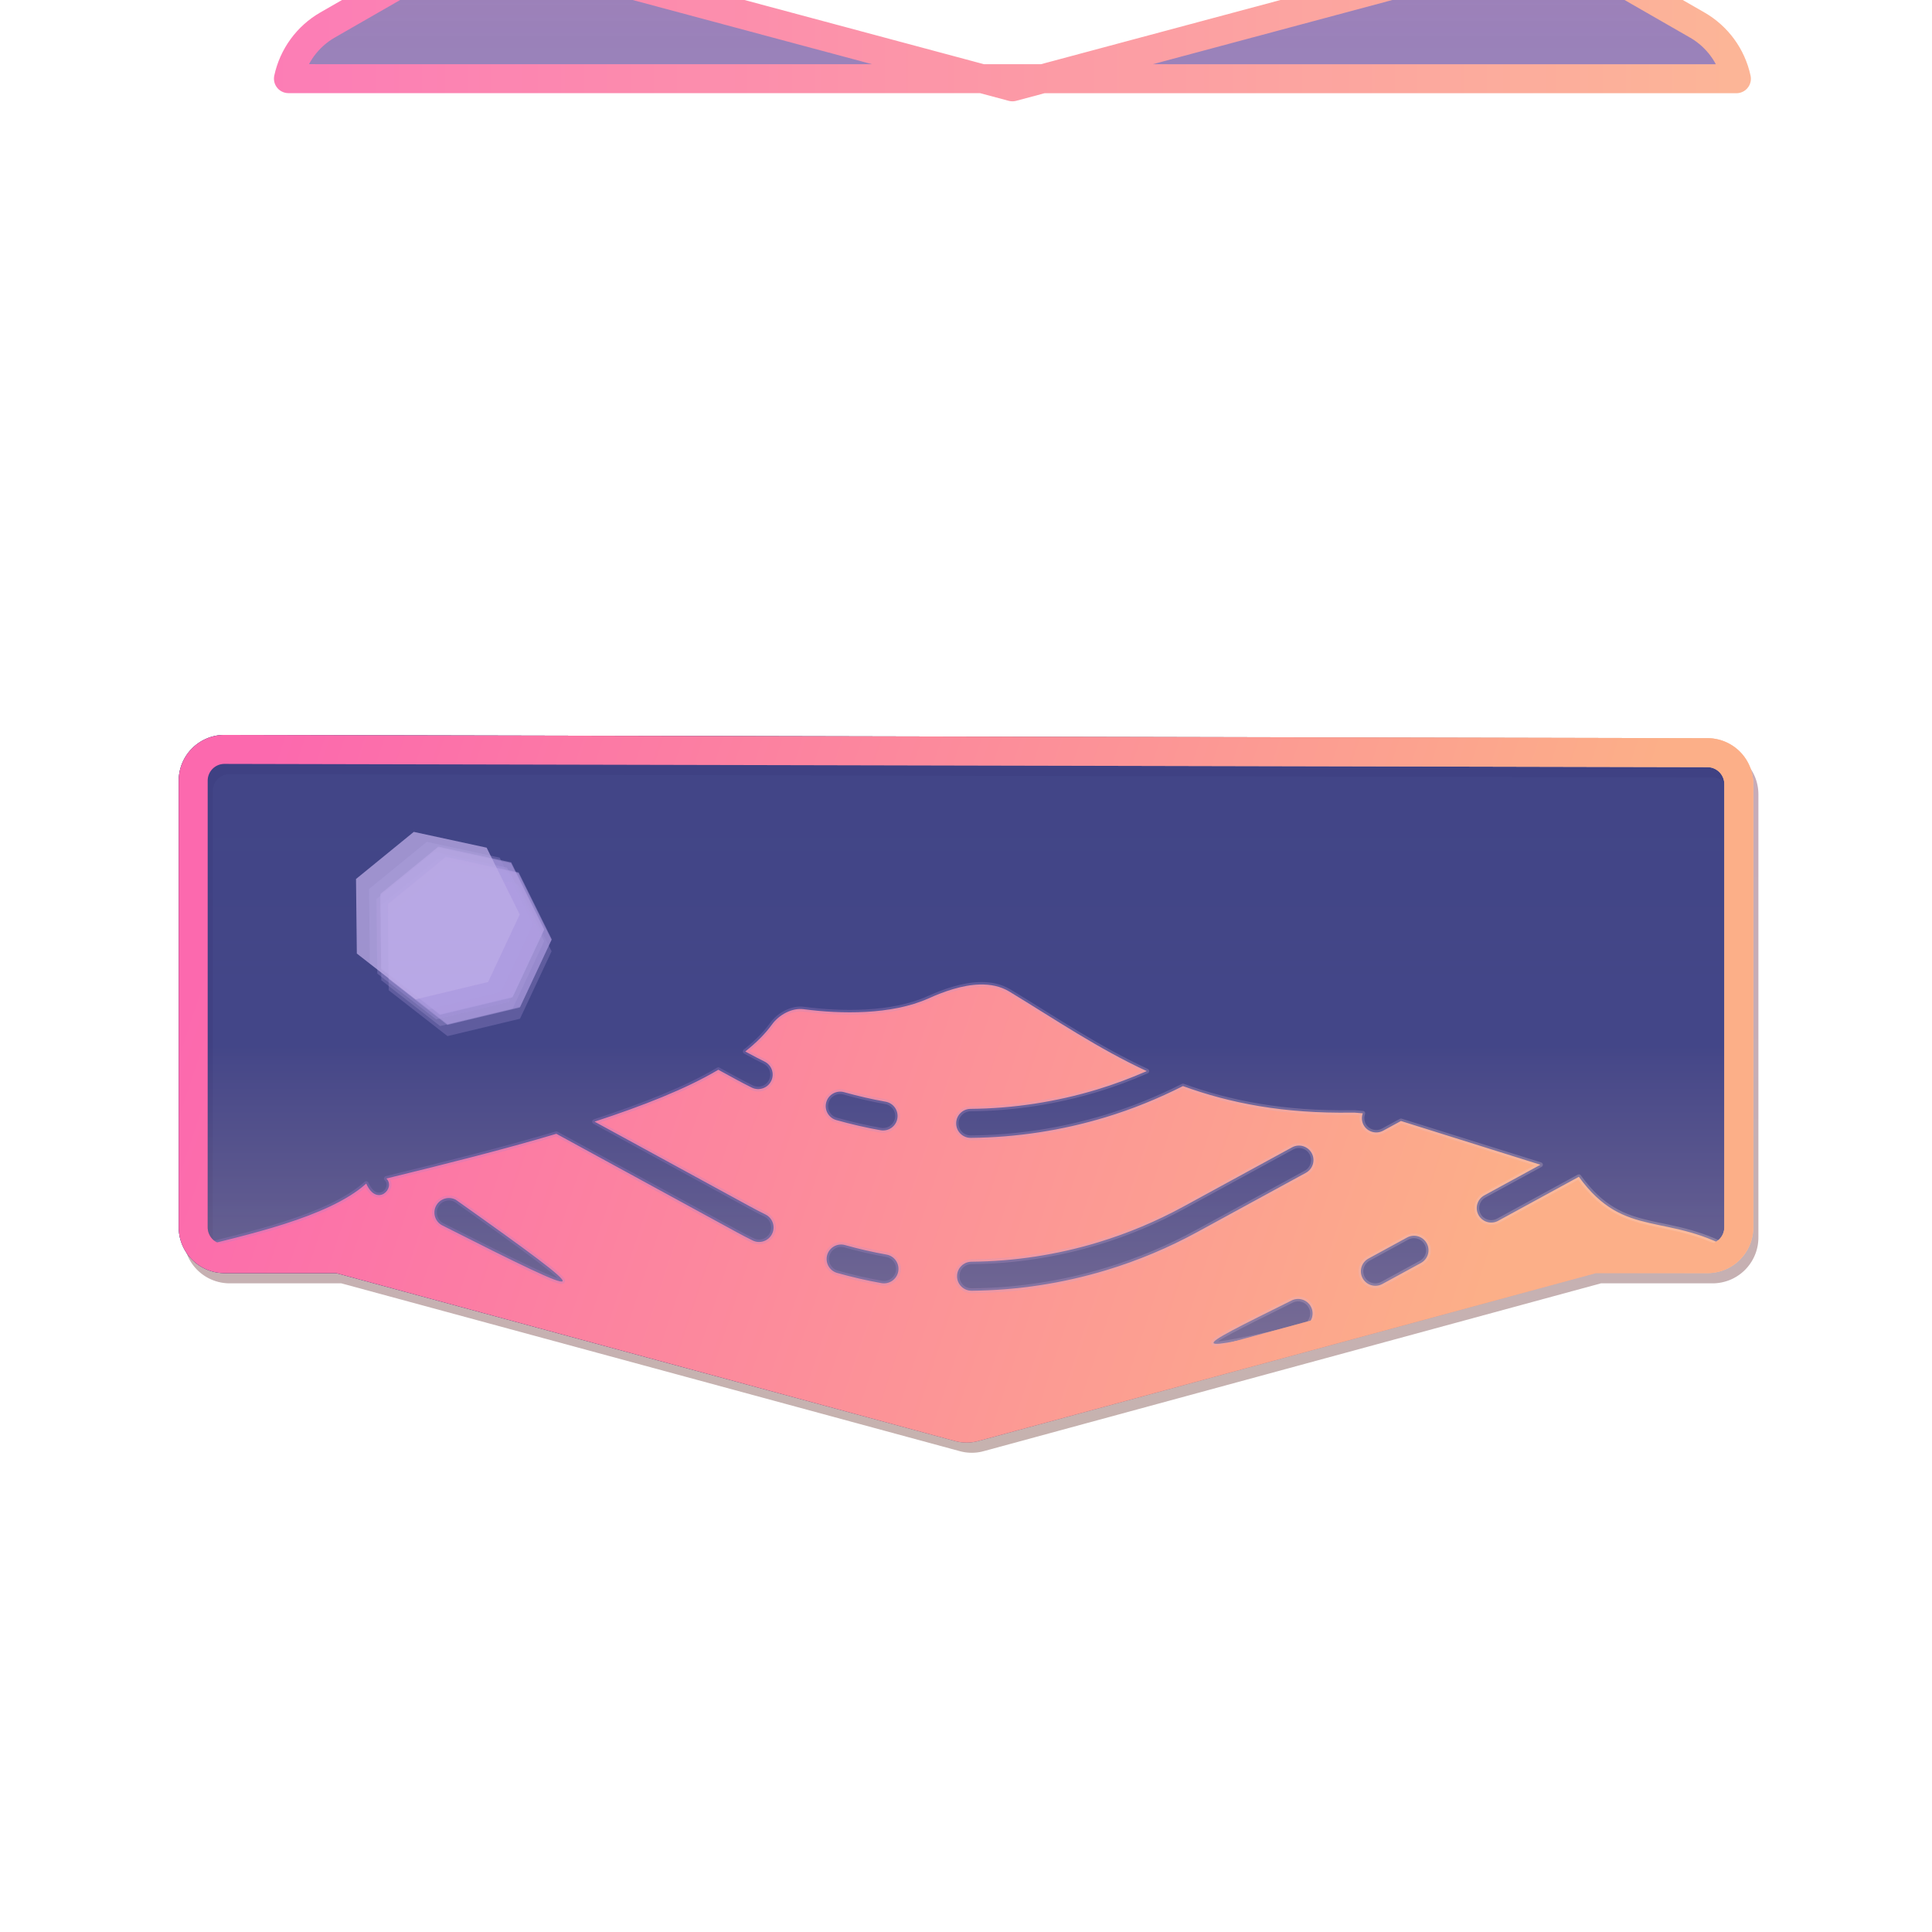 <?xml version="1.0" encoding="UTF-8" standalone="no"?>
<!-- Created with Inkscape (http://www.inkscape.org/) -->

<svg
   width="200mm"
   height="200mm"
   viewBox="0 0 200 200"
   version="1.1"
   id="svg1"
   xml:space="preserve"
   inkscape:version="1.3.2 (091e20e, 2023-11-25, custom)"
   sodipodi:docname="icon.svg"
   inkscape:export-filename="icon.png"
   inkscape:export-xdpi="144.17105"
   inkscape:export-ydpi="144.17105"
   xmlns:inkscape="http://www.inkscape.org/namespaces/inkscape"
   xmlns:sodipodi="http://sodipodi.sourceforge.net/DTD/sodipodi-0.dtd"
   xmlns:xlink="http://www.w3.org/1999/xlink"
   xmlns="http://www.w3.org/2000/svg"
   xmlns:svg="http://www.w3.org/2000/svg"><sodipodi:namedview
     id="namedview1"
     pagecolor="#ffffff"
     bordercolor="#000000"
     borderopacity="0.25"
     inkscape:showpageshadow="2"
     inkscape:pageopacity="0.0"
     inkscape:pagecheckerboard="0"
     inkscape:deskcolor="#d1d1d1"
     inkscape:document-units="mm"
     showgrid="true"
     inkscape:zoom="1.4142136"
     inkscape:cx="387.84806"
     inkscape:cy="366.63486"
     inkscape:window-width="1920"
     inkscape:window-height="1027"
     inkscape:window-x="2552"
     inkscape:window-y="358"
     inkscape:window-maximized="1"
     inkscape:current-layer="g1"><inkscape:grid
       id="grid1"
       units="mm"
       originx="0"
       originy="0"
       spacingx="1"
       spacingy="1"
       empcolor="#0099e5"
       empopacity="0.302"
       color="#0099e5"
       opacity="0.149"
       empspacing="5"
       dotted="false"
       gridanglex="30"
       gridanglez="30"
       visible="true" /></sodipodi:namedview><defs
     id="defs1"><linearGradient
       id="linearGradient2"
       inkscape:collect="always"><stop
         style="stop-color:#393e86;stop-opacity:1;"
         offset="0.307"
         id="stop1" /><stop
         style="stop-color:#fcccb5;stop-opacity:1;"
         offset="1"
         id="stop2" /></linearGradient><linearGradient
       id="linearGradient46"
       inkscape:collect="always"><stop
         style="stop-color:#ab80cc;stop-opacity:0.506;"
         offset="0.322"
         id="stop45" /><stop
         style="stop-color:#fee2d4;stop-opacity:0.506;"
         offset="1"
         id="stop46" /></linearGradient><inkscape:path-effect
       effect="fillet_chamfer"
       id="path-effect34"
       is_visible="true"
       lpeversion="1"
       nodesatellites_param="F,0,1,1,0,3.244,0,1 @ F,0,1,1,0,3.244,0,1 @ F,0,0,1,0,0,0,1 @ F,0,0,1,0,0.863,0,1 @ F,0,0,1,0,0,0,1 @ F,0,0,1,0,3.244,0,1 @ F,0,1,1,0,3.244,0,1"
       radius="0"
       unit="px"
       method="auto"
       mode="F"
       chamfer_steps="1"
       flexible="false"
       use_knot_distance="true"
       apply_no_radius="true"
       apply_with_radius="true"
       only_selected="false"
       hide_knots="false" /><linearGradient
       id="linearGradient14"
       inkscape:collect="always"><stop
         style="stop-color:#1d0145;stop-opacity:1;"
         offset="0"
         id="stop13" /><stop
         style="stop-color:#fcaf88;stop-opacity:1;"
         offset="1"
         id="stop14" /></linearGradient><inkscape:path-effect
       effect="fillet_chamfer"
       id="path-effect12"
       is_visible="true"
       lpeversion="1"
       nodesatellites_param="F,0,1,1,0,3.244,0,1 @ F,0,1,1,0,3.244,0,1 @ F,0,0,1,0,0,0,1 @ F,0,0,1,0,0.863,0,1 @ F,0,0,1,0,0,0,1 @ F,0,0,1,0,3.244,0,1 @ F,0,1,1,0,3.244,0,1"
       radius="0"
       unit="px"
       method="auto"
       mode="F"
       chamfer_steps="1"
       flexible="false"
       use_knot_distance="true"
       apply_no_radius="true"
       apply_with_radius="true"
       only_selected="false"
       hide_knots="false" /><inkscape:path-effect
       effect="fillet_chamfer"
       id="path-effect17"
       is_visible="true"
       lpeversion="1"
       nodesatellites_param="F,0,0,1,0,0,0,1 @ F,0,0,1,0,0,0,1 @ F,0,0,1,0,0,0,1 @ F,0,0,1,0,16.471,0,1 @ F,0,0,1,0,0,0,1 @ F,0,0,1,0,0,0,1 @ F,0,0,1,0,0,0,1"
       radius="0"
       unit="px"
       method="auto"
       mode="F"
       chamfer_steps="1"
       flexible="false"
       use_knot_distance="true"
       apply_no_radius="true"
       apply_with_radius="true"
       only_selected="false"
       hide_knots="false" /><inkscape:perspective
       sodipodi:type="inkscape:persp3d"
       inkscape:vp_x="-3.6362945 : 106.56861 : 1"
       inkscape:vp_y="-500.00001 : 866.02541 : 0"
       inkscape:vp_z="169.56878 : 206.56861 : 1"
       inkscape:persp3d-origin="99.632907 : 127.7011 : 1"
       id="perspective5" /><inkscape:path-effect
       effect="fillet_chamfer"
       id="path-effect176"
       is_visible="true"
       lpeversion="1"
       nodesatellites_param="F,0,0,1,0,5.187,0,1 @ F,0,0,1,0,2.228,0,1 @ F,0,0,1,0,0,0,1 @ F,0,0,1,0,0,0,1 @ F,0,0,1,0,0,0,1 @ F,0,0,1,0,2.05,0,1"
       radius="0"
       unit="px"
       method="auto"
       mode="F"
       chamfer_steps="1"
       flexible="false"
       use_knot_distance="true"
       apply_no_radius="true"
       apply_with_radius="true"
       only_selected="false"
       hide_knots="false" /><inkscape:path-effect
       effect="fillet_chamfer"
       id="path-effect171"
       is_visible="true"
       lpeversion="1"
       nodesatellites_param="F,0,0,1,0,0,0,1 @ F,0,0,1,0,0,0,1 @ F,0,0,1,0,0,0,1 @ F,0,0,1,0,0,0,1 @ F,0,0,1,0,0,0,1 @ F,0,0,1,0,0,0,1"
       radius="0"
       unit="px"
       method="auto"
       mode="F"
       chamfer_steps="1"
       flexible="false"
       use_knot_distance="true"
       apply_no_radius="true"
       apply_with_radius="true"
       only_selected="false"
       hide_knots="false" /><inkscape:path-effect
       effect="fillet_chamfer"
       id="path-effect170"
       is_visible="true"
       lpeversion="1"
       nodesatellites_param="F,0,0,1,0,0.948,0,1 @ F,0,0,1,0,0.948,0,1 @ F,0,0,1,0,3.892,0,1 @ F,0,0,1,0,3.892,0,1 @ F,0,0,1,0,0.948,0,1 @ F,0,0,1,0,7.126,0,1 @ F,0,0,1,0,6.322,0,1 @ F,0,0,1,0,20.407,0,1"
       radius="0"
       unit="px"
       method="auto"
       mode="F"
       chamfer_steps="1"
       flexible="false"
       use_knot_distance="true"
       apply_no_radius="true"
       apply_with_radius="true"
       only_selected="false"
       hide_knots="false" /><inkscape:path-effect
       effect="fillet_chamfer"
       id="path-effect169"
       is_visible="true"
       lpeversion="1"
       nodesatellites_param="F,0,0,1,0,0,0,1 @ F,0,0,1,0,0,0,1 @ F,0,0,1,0,3.754,0,1 @ F,0,0,1,0,0,0,1 @ F,0,0,1,0,0,0,1 @ F,0,0,1,0,0,0,1"
       radius="0"
       unit="px"
       method="auto"
       mode="F"
       chamfer_steps="1"
       flexible="false"
       use_knot_distance="true"
       apply_no_radius="true"
       apply_with_radius="true"
       only_selected="false"
       hide_knots="false" /><inkscape:path-effect
       effect="fillet_chamfer"
       id="path-effect168"
       is_visible="true"
       lpeversion="1"
       nodesatellites_param="F,0,1,1,0,3.244,0,1 @ F,0,1,1,0,3.244,0,1 @ F,0,0,1,0,0,0,1 @ F,0,0,1,0,0.863,0,1 @ F,0,0,1,0,0,0,1 @ F,0,0,1,0,3.244,0,1 @ F,0,1,1,0,3.244,0,1"
       radius="0"
       unit="px"
       method="auto"
       mode="F"
       chamfer_steps="1"
       flexible="false"
       use_knot_distance="true"
       apply_no_radius="true"
       apply_with_radius="true"
       only_selected="false"
       hide_knots="false" /><inkscape:path-effect
       effect="fillet_chamfer"
       id="path-effect167"
       is_visible="true"
       lpeversion="1"
       nodesatellites_param="F,0,0,1,0,6.124,0,1 @ F,0,0,1,0,0,0,1 @ F,0,0,1,0,0,0,1 @ F,0,0,1,0,2.659,0,1 @ F,0,0,1,0,4.973,0,1"
       radius="0"
       unit="px"
       method="auto"
       mode="F"
       chamfer_steps="1"
       flexible="false"
       use_knot_distance="true"
       apply_no_radius="true"
       apply_with_radius="true"
       only_selected="false"
       hide_knots="false" /><marker
       id="DistanceX"
       orient="auto"
       refX="0.0"
       refY="0.0"
       style="overflow:visible"><path
         d="M 3,-3 L -3,3 M 0,-5 L  0,5"
         style="stroke:#000000; stroke-width:0.5"
         id="path1" /></marker><pattern
       id="Hatch"
       patternUnits="userSpaceOnUse"
       width="8"
       height="8"
       x="0"
       y="0"><path
         d="M8 4 l-4,4"
         stroke="#000000"
         stroke-width="0.25"
         linecap="square"
         id="path2" /><path
         d="M6 2 l-4,4"
         stroke="#000000"
         stroke-width="0.25"
         linecap="square"
         id="path3" /><path
         d="M4 0 l-4,4"
         stroke="#000000"
         stroke-width="0.25"
         linecap="square"
         id="path4" /></pattern><inkscape:path-effect
       effect="fillet_chamfer"
       id="path-effect167-2"
       is_visible="true"
       lpeversion="1"
       nodesatellites_param="F,0,0,1,0,6.124,0,1 @ F,0,0,1,0,0,0,1 @ F,0,0,1,0,0,0,1 @ F,0,0,1,0,2.659,0,1 @ F,0,0,1,0,4.973,0,1"
       radius="0"
       unit="px"
       method="auto"
       mode="F"
       chamfer_steps="1"
       flexible="false"
       use_knot_distance="true"
       apply_no_radius="true"
       apply_with_radius="true"
       only_selected="false"
       hide_knots="false" /><inkscape:path-effect
       effect="fillet_chamfer"
       id="path-effect17-9"
       is_visible="true"
       lpeversion="1"
       nodesatellites_param="F,0,0,1,0,0,0,1 @ F,0,0,1,0,0,0,1 @ F,0,0,1,0,0,0,1 @ F,0,0,1,0,16.471,0,1 @ F,0,0,1,0,0,0,1 @ F,0,0,1,0,0,0,1 @ F,0,0,1,0,0,0,1"
       radius="0"
       unit="px"
       method="auto"
       mode="F"
       chamfer_steps="1"
       flexible="false"
       use_knot_distance="true"
       apply_no_radius="true"
       apply_with_radius="true"
       only_selected="false"
       hide_knots="false" /><inkscape:path-effect
       effect="fillet_chamfer"
       id="path-effect17-3"
       is_visible="true"
       lpeversion="1"
       nodesatellites_param="F,0,0,1,0,0,0,1 @ F,0,0,1,0,0,0,1 @ F,0,0,1,0,0,0,1 @ F,0,0,1,0,16.471,0,1 @ F,0,0,1,0,0,0,1 @ F,0,0,1,0,0,0,1 @ F,0,0,1,0,0,0,1"
       radius="0"
       unit="px"
       method="auto"
       mode="F"
       chamfer_steps="1"
       flexible="false"
       use_knot_distance="true"
       apply_no_radius="true"
       apply_with_radius="true"
       only_selected="false"
       hide_knots="false" /><inkscape:path-effect
       effect="fillet_chamfer"
       id="path-effect17-3-8"
       is_visible="true"
       lpeversion="1"
       nodesatellites_param="F,0,0,1,0,0,0,1 @ F,0,0,1,0,0,0,1 @ F,0,0,1,0,0,0,1 @ F,0,0,1,0,16.471,0,1 @ F,0,0,1,0,0,0,1 @ F,0,0,1,0,0,0,1 @ F,0,0,1,0,0,0,1"
       radius="0"
       unit="px"
       method="auto"
       mode="F"
       chamfer_steps="1"
       flexible="false"
       use_knot_distance="true"
       apply_no_radius="true"
       apply_with_radius="true"
       only_selected="false"
       hide_knots="false" /><inkscape:path-effect
       effect="fillet_chamfer"
       id="path-effect17-3-1"
       is_visible="true"
       lpeversion="1"
       nodesatellites_param="F,0,0,1,0,0,0,1 @ F,0,0,1,0,0,0,1 @ F,0,0,1,0,0,0,1 @ F,0,0,1,0,16.471,0,1 @ F,0,0,1,0,0,0,1 @ F,0,0,1,0,0,0,1 @ F,0,0,1,0,0,0,1"
       radius="0"
       unit="px"
       method="auto"
       mode="F"
       chamfer_steps="1"
       flexible="false"
       use_knot_distance="true"
       apply_no_radius="true"
       apply_with_radius="true"
       only_selected="false"
       hide_knots="false" /><inkscape:path-effect
       effect="fillet_chamfer"
       id="path-effect17-3-8-5"
       is_visible="true"
       lpeversion="1"
       nodesatellites_param="F,0,0,1,0,0,0,1 @ F,0,0,1,0,17.362,0,1 @ F,0,0,1,0,0,0,1"
       radius="0"
       unit="px"
       method="auto"
       mode="F"
       chamfer_steps="1"
       flexible="false"
       use_knot_distance="true"
       apply_no_radius="true"
       apply_with_radius="true"
       only_selected="false"
       hide_knots="false" /><inkscape:path-effect
       effect="fillet_chamfer"
       id="path-effect17-3-8-5-9"
       is_visible="true"
       lpeversion="1"
       nodesatellites_param="F,0,0,1,0,0,0,1 @ F,0,0,1,0,17.362,0,1 @ F,0,0,1,0,0,0,1"
       radius="0"
       unit="px"
       method="auto"
       mode="F"
       chamfer_steps="1"
       flexible="false"
       use_knot_distance="true"
       apply_no_radius="true"
       apply_with_radius="true"
       only_selected="false"
       hide_knots="false" /><inkscape:path-effect
       effect="fillet_chamfer"
       id="path-effect17-3-8-5-6"
       is_visible="true"
       lpeversion="1"
       nodesatellites_param="F,0,0,1,0,0,0,1 @ F,0,0,1,0,17.362,0,1 @ F,0,0,1,0,0,0,1"
       radius="0"
       unit="px"
       method="auto"
       mode="F"
       chamfer_steps="1"
       flexible="false"
       use_knot_distance="true"
       apply_no_radius="true"
       apply_with_radius="true"
       only_selected="false"
       hide_knots="false" /><inkscape:path-effect
       effect="fillet_chamfer"
       id="path-effect17-3-8-5-6-4"
       is_visible="true"
       lpeversion="1"
       nodesatellites_param="F,0,0,1,0,0,0,1 @ F,0,0,1,0,17.362,0,1 @ F,0,0,1,0,0,0,1"
       radius="0"
       unit="px"
       method="auto"
       mode="F"
       chamfer_steps="1"
       flexible="false"
       use_knot_distance="true"
       apply_no_radius="true"
       apply_with_radius="true"
       only_selected="false"
       hide_knots="false" /><inkscape:path-effect
       effect="fillet_chamfer"
       id="path-effect17-3-8-5-6-4-5"
       is_visible="true"
       lpeversion="1"
       nodesatellites_param="F,0,0,1,0,0,0,1 @ F,0,0,1,0,17.362,0,1 @ F,0,0,1,0,0,0,1"
       radius="0"
       unit="px"
       method="auto"
       mode="F"
       chamfer_steps="1"
       flexible="false"
       use_knot_distance="true"
       apply_no_radius="true"
       apply_with_radius="true"
       only_selected="false"
       hide_knots="false" /><linearGradient
       inkscape:collect="always"
       xlink:href="#linearGradient38"
       id="linearGradient32"
       x1="100"
       y1="150"
       x2="100"
       y2="77.749"
       gradientUnits="userSpaceOnUse" /><linearGradient
       inkscape:collect="always"
       xlink:href="#linearGradient14"
       id="linearGradient34"
       x1="40.27"
       y1="102.531"
       x2="180.766"
       y2="112.586"
       gradientUnits="userSpaceOnUse" /><inkscape:path-effect
       effect="fillet_chamfer"
       id="path-effect168-2"
       is_visible="true"
       lpeversion="1"
       nodesatellites_param="F,0,0,1,0,0,0,1 @ F,0,0,1,0,0,0,1 @ F,0,0,1,0,0,0,1 @ F,0,0,1,0,0,0,1 @ F,0,0,1,0,0,0,1 @ F,0,0,1,0,0,0,1 @ F,0,0,1,0,4.505,0,1 @ F,0,0,1,0,0,0,1 @ F,0,0,1,0,0,0,1 @ F,0,0,1,0,0,0,1 @ F,0,0,1,0,0,0,1 @ F,0,0,1,0,0,0,1 @ F,0,0,1,0,0,0,1 @ F,0,0,1,0,3.051,0,1 @ F,0,0,1,0,0,0,1"
       radius="0"
       unit="px"
       method="auto"
       mode="F"
       chamfer_steps="1"
       flexible="false"
       use_knot_distance="true"
       apply_no_radius="true"
       apply_with_radius="true"
       only_selected="false"
       hide_knots="false" /><filter
       inkscape:collect="always"
       style="color-interpolation-filters:sRGB"
       id="filter1"
       x="-0.049"
       y="-0.047"
       width="1.097"
       height="1.095"><feGaussianBlur
         inkscape:collect="always"
         stdDeviation="0.312"
         id="feGaussianBlur1" /></filter><linearGradient
       inkscape:collect="always"
       xlink:href="#linearGradient28"
       id="linearGradient1"
       gradientUnits="userSpaceOnUse"
       x1="20"
       y1="101.912"
       x2="150"
       y2="145"
       gradientTransform="translate(-9.8e-5)" /><inkscape:path-effect
       effect="fillet_chamfer"
       id="path-effect168-4"
       is_visible="true"
       lpeversion="1"
       nodesatellites_param="F,0,0,1,0,0,0,1 @ F,0,0,1,0,0,0,1 @ F,0,0,1,0,0,0,1 @ F,0,0,1,0,0,0,1 @ F,0,0,1,0,0,0,1 @ F,0,0,1,0,0,0,1 @ F,0,0,1,0,4.505,0,1 @ F,0,0,1,0,0,0,1 @ F,0,0,1,0,0,0,1 @ F,0,0,1,0,0,0,1 @ F,0,0,1,0,0,0,1 @ F,0,0,1,0,0,0,1 @ F,0,0,1,0,0,0,1 @ F,0,0,1,0,3.051,0,1 @ F,0,0,1,0,0,0,1"
       radius="0"
       unit="px"
       method="auto"
       mode="F"
       chamfer_steps="1"
       flexible="false"
       use_knot_distance="true"
       apply_no_radius="true"
       apply_with_radius="true"
       only_selected="false"
       hide_knots="false" /><filter
       inkscape:collect="always"
       style="color-interpolation-filters:sRGB"
       id="filter46"
       x="-0.931"
       y="-0.883"
       width="2.841"
       height="2.747"><feGaussianBlur
         inkscape:collect="always"
         stdDeviation="5.564"
         id="feGaussianBlur46" /></filter><filter
       inkscape:collect="always"
       style="color-interpolation-filters:sRGB"
       id="filter35-90"
       x="-0.053"
       y="-0.052"
       width="1.106"
       height="1.104"><feGaussianBlur
         inkscape:collect="always"
         stdDeviation="0.341"
         id="feGaussianBlur35-1" /></filter><filter
       inkscape:collect="always"
       style="color-interpolation-filters:sRGB"
       id="filter35-7-6"
       x="-0.053"
       y="-0.052"
       width="1.106"
       height="1.104"><feGaussianBlur
         inkscape:collect="always"
         stdDeviation="0.341"
         id="feGaussianBlur35-9-1" /></filter><filter
       inkscape:collect="always"
       style="color-interpolation-filters:sRGB"
       id="filter35-5-6"
       x="-0.108"
       y="-0.105"
       width="1.216"
       height="1.211"><feGaussianBlur
         inkscape:collect="always"
         stdDeviation="0.693"
         id="feGaussianBlur35-5-4" /></filter><filter
       inkscape:collect="always"
       style="color-interpolation-filters:sRGB"
       id="filter35-9-0"
       x="-0.129"
       y="-0.126"
       width="1.258"
       height="1.251"><feGaussianBlur
         inkscape:collect="always"
         stdDeviation="0.827"
         id="feGaussianBlur35-7-3" /></filter><filter
       inkscape:collect="always"
       style="color-interpolation-filters:sRGB"
       id="filter46-5"
       x="-1.303"
       y="-1.236"
       width="3.586"
       height="3.453"><feGaussianBlur
         inkscape:collect="always"
         stdDeviation="8.122"
         id="feGaussianBlur46-7" /></filter><filter
       inkscape:collect="always"
       style="color-interpolation-filters:sRGB"
       id="filter35-90-8"
       x="-0.053"
       y="-0.052"
       width="1.106"
       height="1.104"><feGaussianBlur
         inkscape:collect="always"
         stdDeviation="0.341"
         id="feGaussianBlur35-1-5" /></filter><filter
       inkscape:collect="always"
       style="color-interpolation-filters:sRGB"
       id="filter35-7-6-0"
       x="-0.053"
       y="-0.052"
       width="1.106"
       height="1.104"><feGaussianBlur
         inkscape:collect="always"
         stdDeviation="0.341"
         id="feGaussianBlur35-9-1-1" /></filter><filter
       inkscape:collect="always"
       style="color-interpolation-filters:sRGB"
       id="filter35-5-6-6"
       x="-0.108"
       y="-0.105"
       width="1.216"
       height="1.211"><feGaussianBlur
         inkscape:collect="always"
         stdDeviation="0.693"
         id="feGaussianBlur35-5-4-6" /></filter><filter
       inkscape:collect="always"
       style="color-interpolation-filters:sRGB"
       id="filter35-9-0-1"
       x="-0.129"
       y="-0.126"
       width="1.258"
       height="1.251"><feGaussianBlur
         inkscape:collect="always"
         stdDeviation="0.827"
         id="feGaussianBlur35-7-3-9" /></filter><filter
       inkscape:collect="always"
       style="color-interpolation-filters:sRGB"
       id="filter6"
       x="-0.046"
       y="-0.02"
       width="1.055"
       height="1.233"><feGaussianBlur
         inkscape:collect="always"
         stdDeviation="0.001 0.303"
         id="feGaussianBlur6" /></filter><linearGradient
       inkscape:collect="always"
       xlink:href="#linearGradient2"
       id="linearGradient15"
       gradientUnits="userSpaceOnUse"
       x1="20"
       y1="101.912"
       x2="180"
       y2="101.912" /><linearGradient
       id="linearGradient38"
       inkscape:collect="always"><stop
         style="stop-color:#210936;stop-opacity:0.601;"
         offset="0"
         id="stop37" /><stop
         style="stop-color:#1a2650;stop-opacity:0.846;"
         offset="1"
         id="stop38" /></linearGradient><linearGradient
       id="linearGradient40"
       inkscape:collect="always"><stop
         style="stop-color:#530228;stop-opacity:1;"
         offset="0"
         id="stop39" /><stop
         style="stop-color:#521c02;stop-opacity:1;"
         offset="1"
         id="stop40" /></linearGradient><inkscape:path-effect
       effect="fillet_chamfer"
       id="path-effect168-2-9"
       is_visible="true"
       lpeversion="1"
       nodesatellites_param="F,0,0,1,0,0,0,1 @ F,0,0,1,0,0,0,1 @ F,0,0,1,0,0,0,1 @ F,0,0,1,0,0,0,1 @ F,0,0,1,0,0,0,1 @ F,0,0,1,0,0,0,1 @ F,0,0,1,0,4.505,0,1 @ F,0,0,1,0,0,0,1 @ F,0,0,1,0,0,0,1 @ F,0,0,1,0,0,0,1 @ F,0,0,1,0,0,0,1 @ F,0,0,1,0,0,0,1 @ F,0,0,1,0,0,0,1 @ F,0,0,1,0,3.051,0,1 @ F,0,0,1,0,0,0,1"
       radius="0"
       unit="px"
       method="auto"
       mode="F"
       chamfer_steps="1"
       flexible="false"
       use_knot_distance="true"
       apply_no_radius="true"
       apply_with_radius="true"
       only_selected="false"
       hide_knots="false" /><linearGradient
       id="linearGradient31-0"
       inkscape:collect="always"><stop
         style="stop-color:#4b1379;stop-opacity:0.601;"
         offset="0"
         id="stop31-3" /><stop
         style="stop-color:#556fc9;stop-opacity:0.846;"
         offset="1"
         id="stop32-1" /></linearGradient><inkscape:path-effect
       effect="fillet_chamfer"
       id="path-effect168-8"
       is_visible="true"
       lpeversion="1"
       nodesatellites_param="F,0,0,1,0,0,0,1 @ F,0,0,1,0,0,0,1 @ F,0,0,1,0,0,0,1 @ F,0,0,1,0,0,0,1 @ F,0,0,1,0,0,0,1 @ F,0,0,1,0,0,0,1 @ F,0,0,1,0,4.505,0,1 @ F,0,0,1,0,0,0,1 @ F,0,0,1,0,0,0,1 @ F,0,0,1,0,0,0,1 @ F,0,0,1,0,0,0,1 @ F,0,0,1,0,0,0,1 @ F,0,0,1,0,0,0,1 @ F,0,0,1,0,3.051,0,1 @ F,0,0,1,0,0,0,1"
       radius="0"
       unit="px"
       method="auto"
       mode="F"
       chamfer_steps="1"
       flexible="false"
       use_knot_distance="true"
       apply_no_radius="true"
       apply_with_radius="true"
       only_selected="false"
       hide_knots="false" /><inkscape:path-effect
       effect="fillet_chamfer"
       id="path-effect12-8"
       is_visible="true"
       lpeversion="1"
       nodesatellites_param="F,0,1,1,0,3.244,0,1 @ F,0,1,1,0,3.244,0,1 @ F,0,0,1,0,0,0,1 @ F,0,0,1,0,0.863,0,1 @ F,0,0,1,0,0,0,1 @ F,0,0,1,0,3.244,0,1 @ F,0,1,1,0,3.244,0,1"
       radius="0"
       unit="px"
       method="auto"
       mode="F"
       chamfer_steps="1"
       flexible="false"
       use_knot_distance="true"
       apply_no_radius="true"
       apply_with_radius="true"
       only_selected="false"
       hide_knots="false" /><inkscape:path-effect
       effect="fillet_chamfer"
       id="path-effect12-3"
       is_visible="true"
       lpeversion="1"
       nodesatellites_param="F,0,1,1,0,3.244,0,1 @ F,0,1,1,0,3.244,0,1 @ F,0,0,1,0,0,0,1 @ F,0,0,1,0,0.863,0,1 @ F,0,0,1,0,0,0,1 @ F,0,0,1,0,3.244,0,1 @ F,0,1,1,0,3.244,0,1"
       radius="0"
       unit="px"
       method="auto"
       mode="F"
       chamfer_steps="1"
       flexible="false"
       use_knot_distance="true"
       apply_no_radius="true"
       apply_with_radius="true"
       only_selected="false"
       hide_knots="false" /><linearGradient
       inkscape:collect="always"
       xlink:href="#linearGradient40"
       id="linearGradient10"
       x1="99.471"
       y1="83.942"
       x2="99.471"
       y2="172.012"
       gradientUnits="userSpaceOnUse" /><filter
       inkscape:collect="always"
       style="color-interpolation-filters:sRGB"
       id="filter10"
       x="-0.016"
       y="-0.037"
       width="1.033"
       height="1.075"><feGaussianBlur
         inkscape:collect="always"
         stdDeviation="0.466"
         id="feGaussianBlur10" /></filter><linearGradient
       inkscape:collect="always"
       xlink:href="#linearGradient31-0"
       id="linearGradient12"
       x1="99.471"
       y1="83.942"
       x2="99.471"
       y2="172.012"
       gradientUnits="userSpaceOnUse" /><filter
       inkscape:collect="always"
       style="color-interpolation-filters:sRGB"
       id="filter12"
       x="-0.018"
       y="-0.041"
       width="1.036"
       height="1.082"><feGaussianBlur
         inkscape:collect="always"
         stdDeviation="0.576"
         id="feGaussianBlur12" /></filter><linearGradient
       inkscape:collect="always"
       xlink:href="#linearGradient2"
       id="linearGradient16"
       x1="100"
       y1="65"
       x2="100"
       y2="205"
       gradientUnits="userSpaceOnUse" /><linearGradient
       inkscape:collect="always"
       xlink:href="#linearGradient46"
       id="linearGradient42"
       x1="19.001"
       y1="124.486"
       x2="181"
       y2="124.486"
       gradientUnits="userSpaceOnUse" /><linearGradient
       inkscape:collect="always"
       xlink:href="#linearGradient28"
       id="linearGradient3"
       gradientUnits="userSpaceOnUse"
       x1="20"
       y1="101.912"
       x2="150"
       y2="145" /><linearGradient
       id="linearGradient28"
       inkscape:collect="always"><stop
         style="stop-color:#fc69ae;stop-opacity:1;"
         offset="0"
         id="stop28" /><stop
         style="stop-color:#fcaf88;stop-opacity:1;"
         offset="1"
         id="stop29" /></linearGradient><linearGradient
       inkscape:collect="always"
       xlink:href="#linearGradient31-0"
       id="linearGradient32-9"
       x1="100"
       y1="47.904"
       x2="100"
       y2="150"
       gradientUnits="userSpaceOnUse" /><linearGradient
       inkscape:collect="always"
       xlink:href="#linearGradient28"
       id="linearGradient34-3"
       x1="16.032"
       y1="99.392"
       x2="183.968"
       y2="99.392"
       gradientUnits="userSpaceOnUse" /><inkscape:path-effect
       effect="fillet_chamfer"
       id="path-effect168-0"
       is_visible="true"
       lpeversion="1"
       nodesatellites_param="F,0,0,1,0,0,0,1 @ F,0,0,1,0,0,0,1 @ F,0,0,1,0,0,0,1 @ F,0,0,1,0,0,0,1 @ F,0,0,1,0,0,0,1 @ F,0,0,1,0,0,0,1 @ F,0,0,1,0,0,0,1 @ F,0,0,1,0,0,0,1 @ F,0,0,1,0,0,0,1 @ F,0,0,1,0,0,0,1"
       radius="0"
       unit="px"
       method="auto"
       mode="F"
       chamfer_steps="1"
       flexible="false"
       use_knot_distance="true"
       apply_no_radius="true"
       apply_with_radius="true"
       only_selected="false"
       hide_knots="false" /></defs><g
     id="g1"
     inkscape:label="vesuvius"
     style="opacity:1"><path
       d="m 20,80.816 v 46.232 a 3.244,3.244 45 0 0 3.244,3.244 h 11.756 l 64.234,17.429 a 3.176,3.176 179.985 0 0 1.665,-4.3e-4 l 64.101,-17.428 h 11.756 a 3.244,3.244 135 0 0 3.244,-3.244 V 81.168 a 3.251,3.251 45.063 0 0 -3.244,-3.251 L 23.244,77.579 a 3.236,3.236 135.063 0 0 -3.244,3.236 z"
       style="display:inline;mix-blend-mode:normal;fill:url(#linearGradient12);fill-opacity:0.747;fill-rule:evenodd;stroke:url(#linearGradient10);stroke-width:3;stroke-linecap:round;stroke-linejoin:round;stroke-dasharray:none;stroke-opacity:0.494;paint-order:normal;opacity:0.82;filter:url(#filter12)"
       transform="translate(0.529,1.058)"
       id="path11-2"
       sodipodi:nodetypes="cccccccc"
       inkscape:export-filename="iconwide.png"
       inkscape:export-xdpi="144.17105"
       inkscape:export-ydpi="144.17105"
       inkscape:original-d="m 20.000015,77.572187 v 52.719483 h 15.000001 l 65.066194,17.65462 64.93381,-17.65462 h 15 V 77.92485 Z"
       inkscape:path-effect="#path-effect12-3" /><path
       d="m 20,80.816 v 46.232 a 3.244,3.244 45 0 0 3.244,3.244 h 11.756 l 64.234,17.429 a 3.176,3.176 179.985 0 0 1.665,-4.3e-4 l 64.101,-17.428 h 11.756 a 3.244,3.244 135 0 0 3.244,-3.244 V 81.168 a 3.251,3.251 45.063 0 0 -3.244,-3.251 L 23.244,77.579 a 3.236,3.236 135.063 0 0 -3.244,3.236 z"
       style="display:inline;fill:url(#linearGradient32);fill-rule:evenodd;stroke:url(#linearGradient34);stroke-width:3;stroke-linecap:round;stroke-linejoin:round;stroke-dasharray:none;stroke-opacity:1;paint-order:normal;filter:url(#filter10);opacity:0.82"
       transform="translate(-1.5288313e-5)"
       id="path166"
       sodipodi:nodetypes="cccccccc"
       inkscape:export-filename=".\iconwide.png"
       inkscape:export-xdpi="144.17105"
       inkscape:export-ydpi="144.17105"
       inkscape:original-d="m 20.000015,77.572187 v 52.719483 h 15.000001 l 65.066194,17.65462 64.93381,-17.65462 h 15 V 77.92485 Z"
       inkscape:path-effect="#path-effect168" /><path
       d="m 20,80.816 v 46.232 a 3.244,3.244 45 0 0 3.244,3.244 h 11.756 l 64.234,17.429 a 3.176,3.176 179.985 0 0 1.665,-4.3e-4 l 64.101,-17.428 h 11.756 a 3.244,3.244 135 0 0 3.244,-3.244 V 81.168 a 3.251,3.251 45.063 0 0 -3.244,-3.251 L 23.244,77.579 a 3.236,3.236 135.063 0 0 -3.244,3.236 z"
       style="display:inline;fill:url(#linearGradient16);fill-rule:evenodd;stroke:url(#linearGradient15);stroke-width:3;stroke-linecap:round;stroke-linejoin:round;stroke-dasharray:none;stroke-opacity:1;paint-order:normal;opacity:0.82"
       transform="translate(-1.5288313e-5)"
       id="path11"
       sodipodi:nodetypes="cccccccc"
       inkscape:export-filename=".\iconwide.png"
       inkscape:export-xdpi="144.17105"
       inkscape:export-ydpi="144.17105"
       inkscape:original-d="m 20.000015,77.572187 v 52.719483 h 15.000001 l 65.066194,17.65462 64.93381,-17.65462 h 15 V 77.92485 Z"
       inkscape:path-effect="#path-effect12" /><path
       id="path176-3"
       style="display:inline;fill:url(#linearGradient1);fill-opacity:1;fill-rule:evenodd;stroke:url(#linearGradient42);stroke-width:0.5;stroke-linecap:round;stroke-linejoin:round;stroke-opacity:0.494;paint-order:stroke fill markers;stroke-dasharray:none;opacity:1"
       d="m 101.441,101.915 c -1.808,0.043 -3.722,0.721 -5.329,1.443 -3.834,1.723 -9.108,1.618 -12.914,1.113 -1.219,-0.162 -2.561,0.584 -3.279,1.579 -0.708,0.982 -1.647,1.91 -2.768,2.797 l 0.417,0.227 h 0.003 c 0.531,0.288 1.054,0.564 1.575,0.819 0.745,0.364 1.053,1.263 0.688,2.008 -0.364,0.743 -1.261,1.051 -2.005,0.688 -0.581,-0.284 -1.143,-0.582 -1.69,-0.878 l -0.003,-0.003 -1.774,-0.967 c -3.338,1.978 -7.774,3.723 -12.813,5.371 l 16.111,8.789 h 0.003 c 0.531,0.288 1.054,0.564 1.575,0.819 0.745,0.364 1.053,1.264 0.688,2.008 -0.364,0.743 -1.261,1.051 -2.005,0.688 -0.581,-0.284 -1.144,-0.582 -1.691,-0.878 -0.001,-0.001 -0.002,-0.002 -0.003,-0.003 L 57.594,117.371 C 52.107,119.002 46.399,120.432 40,122 c 1,1 -1,3 -2.087,0.523 C 34,126.054 25.306,127.875 20,129.233 h 15 c 22.531,7.545 65,17.827 65,17.827 0,0 32.29,-8.106 65,-17.298 4.207,-1.182 10.76,1.16 15,0 -7.339,-4.442 -11.769,-1.318 -16.556,-7.942 l -8.349,4.554 c -0.727,0.399 -1.641,0.132 -2.038,-0.596 -0.396,-0.727 -0.128,-1.638 0.599,-2.034 l 5.812,-3.17 -14.441,-4.53 -1.841,1.003 c -0.727,0.396 -1.639,0.128 -2.035,-0.599 -0.191,-0.371 -0.218,-0.805 -0.076,-1.198 -0.368,-0.027 -0.774,-0.079 -1.074,-0.074 -7.111,0.119 -12.691,-0.98 -17.542,-2.746 -2.567,1.297 -5.238,2.386 -7.991,3.22 -4.524,1.373 -9.244,2.099 -13.973,2.142 -0.828,0.007 -1.505,-0.658 -1.513,-1.486 -0.009,-0.829 0.657,-1.508 1.486,-1.516 4.44,-0.04 8.877,-0.722 13.128,-2.011 1.741,-0.528 3.448,-1.17 5.117,-1.898 -5.037,-2.331 -9.422,-5.317 -14.223,-8.232 -0.918,-0.557 -1.965,-0.759 -3.049,-0.733 z m -14.055,11.148 c 1.415,0.398 2.848,0.727 4.295,0.985 0.816,0.146 1.359,0.925 1.213,1.741 -0.145,0.816 -0.925,1.359 -1.741,1.213 -1.543,-0.276 -3.071,-0.629 -4.58,-1.053 -0.797,-0.224 -1.261,-1.051 -1.038,-1.848 0.224,-0.798 1.053,-1.263 1.851,-1.038 z m 47.508,5.59 c 0.381,0.112 0.702,0.372 0.892,0.72 0.397,0.727 0.128,1.638 -0.599,2.035 l -11.23,6.125 c -2.987,1.63 -6.14,2.955 -9.396,3.942 -4.524,1.373 -9.244,2.098 -13.973,2.141 -0.828,0.007 -1.506,-0.658 -1.513,-1.486 -0.009,-0.829 0.657,-1.508 1.486,-1.516 4.44,-0.04 8.877,-0.721 13.128,-2.011 3.059,-0.928 6.026,-2.173 8.833,-3.705 l 11.23,-6.125 c 0.349,-0.19 0.76,-0.234 1.142,-0.121 z m -88.271,5.373 c 0.194,0.019 0.387,0.077 0.569,0.177 C 62.418,135 61.889,135 45.753,126.837 c -0.727,-0.396 -0.996,-1.307 -0.599,-2.034 0.297,-0.547 0.886,-0.835 1.468,-0.776 z m 99.604,3.904 c 0.581,-0.058 1.168,0.228 1.466,0.773 0.399,0.727 0.132,1.64 -0.596,2.038 l -4.001,2.18 c -0.727,0.396 -1.639,0.128 -2.035,-0.599 -0.396,-0.727 -0.128,-1.638 0.599,-2.034 l 3.998,-2.18 c 0.182,-0.099 0.375,-0.157 0.568,-0.176 z m -58.749,0.959 c 1.415,0.398 2.848,0.727 4.295,0.985 0.816,0.145 1.359,0.925 1.213,1.741 -0.145,0.816 -0.925,1.36 -1.741,1.213 -1.543,-0.276 -3.071,-0.629 -4.58,-1.053 -0.797,-0.224 -1.261,-1.051 -1.038,-1.848 0.224,-0.798 1.053,-1.263 1.851,-1.038 z m 46.741,5.586 c 0.194,-0.021 0.392,-0.003 0.583,0.053 0.381,0.112 0.703,0.371 0.893,0.72 0.396,0.727 0.128,1.639 -0.599,2.035 -12.449,2.771 -12.307,2.771 -1.436,-2.634 0.175,-0.095 0.365,-0.154 0.559,-0.175 z"
       inkscape:label="Vesuvio"
       sodipodi:nodetypes="csssccccccccccccscccccccccccccccccccccccccccccscccccccccccccccccccccccccccsccccccscccccccccccccc" /><g
       id="g2"
       transform="matrix(1.098,-0.012,0.012,1.098,-7.773,17.505)"
       style="opacity:0.884;filter:url(#filter6)"><g
         id="g40-9"
         inkscape:label="luna"
         transform="translate(2.21,7.293)"
         style="opacity:0.82;filter:url(#filter46)"><path
           sodipodi:type="star"
           style="opacity:0.9;fill:#c4aef2;fill-opacity:0.747;fill-rule:evenodd;stroke:none;stroke-width:2;stroke-linecap:square;stroke-linejoin:round;stroke-dasharray:none;stroke-dashoffset:62.362;stroke-opacity:0.671;paint-order:markers fill stroke;filter:url(#filter35-90)"
           id="path35-1"
           inkscape:flatsided="true"
           sodipodi:sides="7"
           sodipodi:cx="15"
           sodipodi:cy="25"
           sodipodi:r1="8.0994148"
           sodipodi:r2="6.5525641"
           sodipodi:arg1="0"
           sodipodi:arg2="0.44879895"
           inkscape:rounded="0"
           inkscape:randomized="0"
           d="m 23.099,25 -3.05,6.332 -6.852,1.564 -5.495,-4.382 0,-7.028 5.495,-4.382 6.852,1.564 z"
           inkscape:transform-center-x="-0.77342511"
           transform="translate(32.297,40)" /><path
           sodipodi:type="star"
           style="opacity:0.9;fill:#c4aef2;fill-opacity:0.747;fill-rule:evenodd;stroke:none;stroke-width:2;stroke-linecap:square;stroke-linejoin:round;stroke-dasharray:none;stroke-dashoffset:62.362;stroke-opacity:0.671;paint-order:markers fill stroke;filter:url(#filter35-7-6)"
           id="path35-2-1"
           inkscape:flatsided="true"
           sodipodi:sides="7"
           sodipodi:cx="15"
           sodipodi:cy="25"
           sodipodi:r1="8.0994148"
           sodipodi:r2="6.5525641"
           sodipodi:arg1="0"
           sodipodi:arg2="0.44879895"
           inkscape:rounded="0"
           inkscape:randomized="0"
           d="m 23.099,25 -3.05,6.332 -6.852,1.564 -5.495,-4.382 0,-7.028 5.495,-4.382 6.852,1.564 z"
           inkscape:transform-center-x="-0.77342511"
           transform="translate(32.273,40.07)" /><path
           sodipodi:type="star"
           style="opacity:0.623;fill:#c4aef2;fill-opacity:0.747;fill-rule:evenodd;stroke:none;stroke-width:2;stroke-linecap:square;stroke-linejoin:round;stroke-dasharray:none;stroke-dashoffset:62.362;stroke-opacity:0.671;paint-order:markers fill stroke;filter:url(#filter35-5-6)"
           id="path35-28-7"
           inkscape:flatsided="true"
           sodipodi:sides="7"
           sodipodi:cx="15"
           sodipodi:cy="25"
           sodipodi:r1="8.0994148"
           sodipodi:r2="6.5525641"
           sodipodi:arg1="0"
           sodipodi:arg2="0.44879895"
           inkscape:rounded="0"
           inkscape:randomized="0"
           d="m 23.099,25 -3.05,6.332 -6.852,1.564 -5.495,-4.382 0,-7.028 5.495,-4.382 6.852,1.564 z"
           inkscape:transform-center-x="-0.77342511"
           transform="translate(32.273,41.129)" /><path
           sodipodi:type="star"
           style="opacity:0.652;fill:#c4aef2;fill-opacity:0.747;fill-rule:evenodd;stroke:none;stroke-width:2;stroke-linecap:square;stroke-linejoin:round;stroke-dasharray:none;stroke-dashoffset:62.362;stroke-opacity:0.671;paint-order:markers fill stroke;filter:url(#filter35-9-0)"
           id="path35-9-6"
           inkscape:flatsided="true"
           sodipodi:sides="7"
           sodipodi:cx="15"
           sodipodi:cy="25"
           sodipodi:r1="8.0994148"
           sodipodi:r2="6.5525641"
           sodipodi:arg1="0"
           sodipodi:arg2="0.44879895"
           inkscape:rounded="0"
           inkscape:randomized="0"
           d="m 23.099,25 -3.05,6.332 -6.852,1.564 -5.495,-4.382 0,-7.028 5.495,-4.382 6.852,1.564 z"
           inkscape:transform-center-x="-0.77342511"
           transform="translate(31.215,39.541)" /></g><g
         id="g40-9-4"
         inkscape:label="luna"
         transform="translate(2.9,8.247)"
         style="opacity:0.82;filter:url(#filter46-5)"><path
           sodipodi:type="star"
           style="opacity:0.9;fill:#c4aef2;fill-opacity:0.747;fill-rule:evenodd;stroke:none;stroke-width:2;stroke-linecap:square;stroke-linejoin:round;stroke-dasharray:none;stroke-dashoffset:62.362;stroke-opacity:0.671;paint-order:markers fill stroke;filter:url(#filter35-90-8)"
           id="path35-1-6"
           inkscape:flatsided="true"
           sodipodi:sides="7"
           sodipodi:cx="15"
           sodipodi:cy="25"
           sodipodi:r1="8.0994148"
           sodipodi:r2="6.5525641"
           sodipodi:arg1="0"
           sodipodi:arg2="0.44879895"
           inkscape:rounded="0"
           inkscape:randomized="0"
           d="m 23.099,25 -3.05,6.332 -6.852,1.564 -5.495,-4.382 0,-7.028 5.495,-4.382 6.852,1.564 z"
           inkscape:transform-center-x="-0.77342511"
           transform="translate(32.297,40)" /><path
           sodipodi:type="star"
           style="opacity:0.9;fill:#c4aef2;fill-opacity:0.747;fill-rule:evenodd;stroke:none;stroke-width:2;stroke-linecap:square;stroke-linejoin:round;stroke-dasharray:none;stroke-dashoffset:62.362;stroke-opacity:0.671;paint-order:markers fill stroke;filter:url(#filter35-7-6-0)"
           id="path35-2-1-9"
           inkscape:flatsided="true"
           sodipodi:sides="7"
           sodipodi:cx="15"
           sodipodi:cy="25"
           sodipodi:r1="8.0994148"
           sodipodi:r2="6.5525641"
           sodipodi:arg1="0"
           sodipodi:arg2="0.44879895"
           inkscape:rounded="0"
           inkscape:randomized="0"
           d="m 23.099,25 -3.05,6.332 -6.852,1.564 -5.495,-4.382 0,-7.028 5.495,-4.382 6.852,1.564 z"
           inkscape:transform-center-x="-0.77342511"
           transform="translate(32.273,40.07)" /><path
           sodipodi:type="star"
           style="opacity:0.623;fill:#c4aef2;fill-opacity:0.747;fill-rule:evenodd;stroke:none;stroke-width:2;stroke-linecap:square;stroke-linejoin:round;stroke-dasharray:none;stroke-dashoffset:62.362;stroke-opacity:0.671;paint-order:markers fill stroke;filter:url(#filter35-5-6-6)"
           id="path35-28-7-4"
           inkscape:flatsided="true"
           sodipodi:sides="7"
           sodipodi:cx="15"
           sodipodi:cy="25"
           sodipodi:r1="8.0994148"
           sodipodi:r2="6.5525641"
           sodipodi:arg1="0"
           sodipodi:arg2="0.44879895"
           inkscape:rounded="0"
           inkscape:randomized="0"
           d="m 23.099,25 -3.05,6.332 -6.852,1.564 -5.495,-4.382 0,-7.028 5.495,-4.382 6.852,1.564 z"
           inkscape:transform-center-x="-0.77342511"
           transform="translate(32.273,41.129)" /><path
           sodipodi:type="star"
           style="opacity:0.652;fill:#c4aef2;fill-opacity:0.747;fill-rule:evenodd;stroke:none;stroke-width:2;stroke-linecap:square;stroke-linejoin:round;stroke-dasharray:none;stroke-dashoffset:62.362;stroke-opacity:0.671;paint-order:markers fill stroke;filter:url(#filter35-9-0-1)"
           id="path35-9-6-6"
           inkscape:flatsided="true"
           sodipodi:sides="7"
           sodipodi:cx="15"
           sodipodi:cy="25"
           sodipodi:r1="8.0994148"
           sodipodi:r2="6.5525641"
           sodipodi:arg1="0"
           sodipodi:arg2="0.44879895"
           inkscape:rounded="0"
           inkscape:randomized="0"
           d="m 23.099,25 -3.05,6.332 -6.852,1.564 -5.495,-4.382 0,-7.028 5.495,-4.382 6.852,1.564 z"
           inkscape:transform-center-x="-0.77342511"
           transform="translate(31.215,39.541)" /></g><g
         id="g40-6"
         inkscape:label="luna"
         style="opacity:0.82;mix-blend-mode:normal;fill:#cbb8f3;fill-opacity:0.918"
         transform="translate(-0.091,5.88)"><path
           sodipodi:type="star"
           style="opacity:1;fill:#cbb8f3;fill-opacity:0.918;fill-rule:evenodd;stroke:none;stroke-width:2;stroke-linecap:square;stroke-linejoin:round;stroke-dasharray:none;stroke-dashoffset:62.362;stroke-opacity:0.671;paint-order:markers fill stroke"
           id="path35"
           inkscape:flatsided="true"
           sodipodi:sides="7"
           sodipodi:cx="15"
           sodipodi:cy="25"
           sodipodi:r1="8.0994148"
           sodipodi:r2="6.5525641"
           sodipodi:arg1="0"
           sodipodi:arg2="0.44879895"
           inkscape:rounded="0"
           inkscape:randomized="0"
           d="m 23.099,25 -3.05,6.332 -6.852,1.564 -5.495,-4.382 0,-7.028 5.495,-4.382 6.852,1.564 z"
           inkscape:transform-center-x="-0.77342511"
           transform="translate(32.297,40)" /></g><path
         d="m 44.084,51.984 c -0.634,0.083 -1.245,0.289 -1.799,0.607 L 29.058,60.186 C 26.978,61.38 25.503,63.402 25,65.748 h 150 c -0.503,-2.346 -1.978,-4.368 -4.058,-5.562 l -13.227,-7.594 c -1.119,-0.643 -2.447,-0.816 -3.694,-0.482 L 100,66.592 45.979,52.11 C 45.362,51.944 44.718,51.901 44.084,51.984 Z"
         style="display:inline;fill:url(#linearGradient32-9);fill-rule:evenodd;stroke:url(#linearGradient34-3);stroke-width:3;stroke-linecap:round;stroke-linejoin:round;stroke-dasharray:none;stroke-opacity:1;paint-order:normal"
         transform="matrix(0.91,0.01,-0.01,0.91,12.269,-68.233)"
         id="path166-1"
         sodipodi:nodetypes="ccccccccccc"
         inkscape:original-d="m 44.083997,51.98417 c -0.633603,0.08265 -1.244809,0.28891 -1.798928,0.607085 L 29.058458,60.185687 C 26.977939,61.380304 25.502659,63.402301 25,65.748149 h 150 c -0.50266,-2.345849 -1.97794,-4.367845 -4.05846,-5.562462 l -13.2266,-7.594432 c -1.11915,-0.64266 -2.44729,-0.815876 -3.69383,-0.481751 L 100.00002,66.592192 45.978884,52.109504 C 45.361555,51.944055 44.71774,51.901471 44.083997,51.98417 Z"
         inkscape:path-effect="#path-effect168-0" /></g><path
       d="m 20,80.816 v 46.232 a 3.244,3.244 45 0 0 3.244,3.244 h 11.756 l 64.234,17.429 a 3.176,3.176 179.985 0 0 1.665,-4.3e-4 l 64.101,-17.428 h 11.756 a 3.244,3.244 135 0 0 3.244,-3.244 V 81.168 a 3.251,3.251 45.063 0 0 -3.244,-3.251 L 23.244,77.579 a 3.236,3.236 135.063 0 0 -3.244,3.236 z"
       style="display:inline;fill:none;fill-rule:evenodd;stroke:url(#linearGradient3);stroke-width:3;stroke-linecap:round;stroke-linejoin:round;stroke-dasharray:none;stroke-opacity:1;paint-order:normal;opacity:1"
       transform="translate(-1.5288313e-5)"
       id="path33"
       sodipodi:nodetypes="cccccccc"
       inkscape:export-filename=".\iconwide.png"
       inkscape:export-xdpi="144.17105"
       inkscape:export-ydpi="144.17105"
       inkscape:original-d="m 20.000015,77.572187 v 52.719483 h 15.000001 l 65.066194,17.65462 64.93381,-17.65462 h 15 V 77.92485 Z"
       inkscape:path-effect="#path-effect34" /></g><g
     inkscape:label="Livello 1"
     inkscape:groupmode="layer"
     id="layer1" /><g
     id="g40"
     inkscape:label="luna"
     style="mix-blend-mode:normal;fill:#cbb8f3;fill-opacity:0.918;filter:url(#filter1);opacity:0.8"
     transform="translate(-0.091,5.88)" /></svg>
